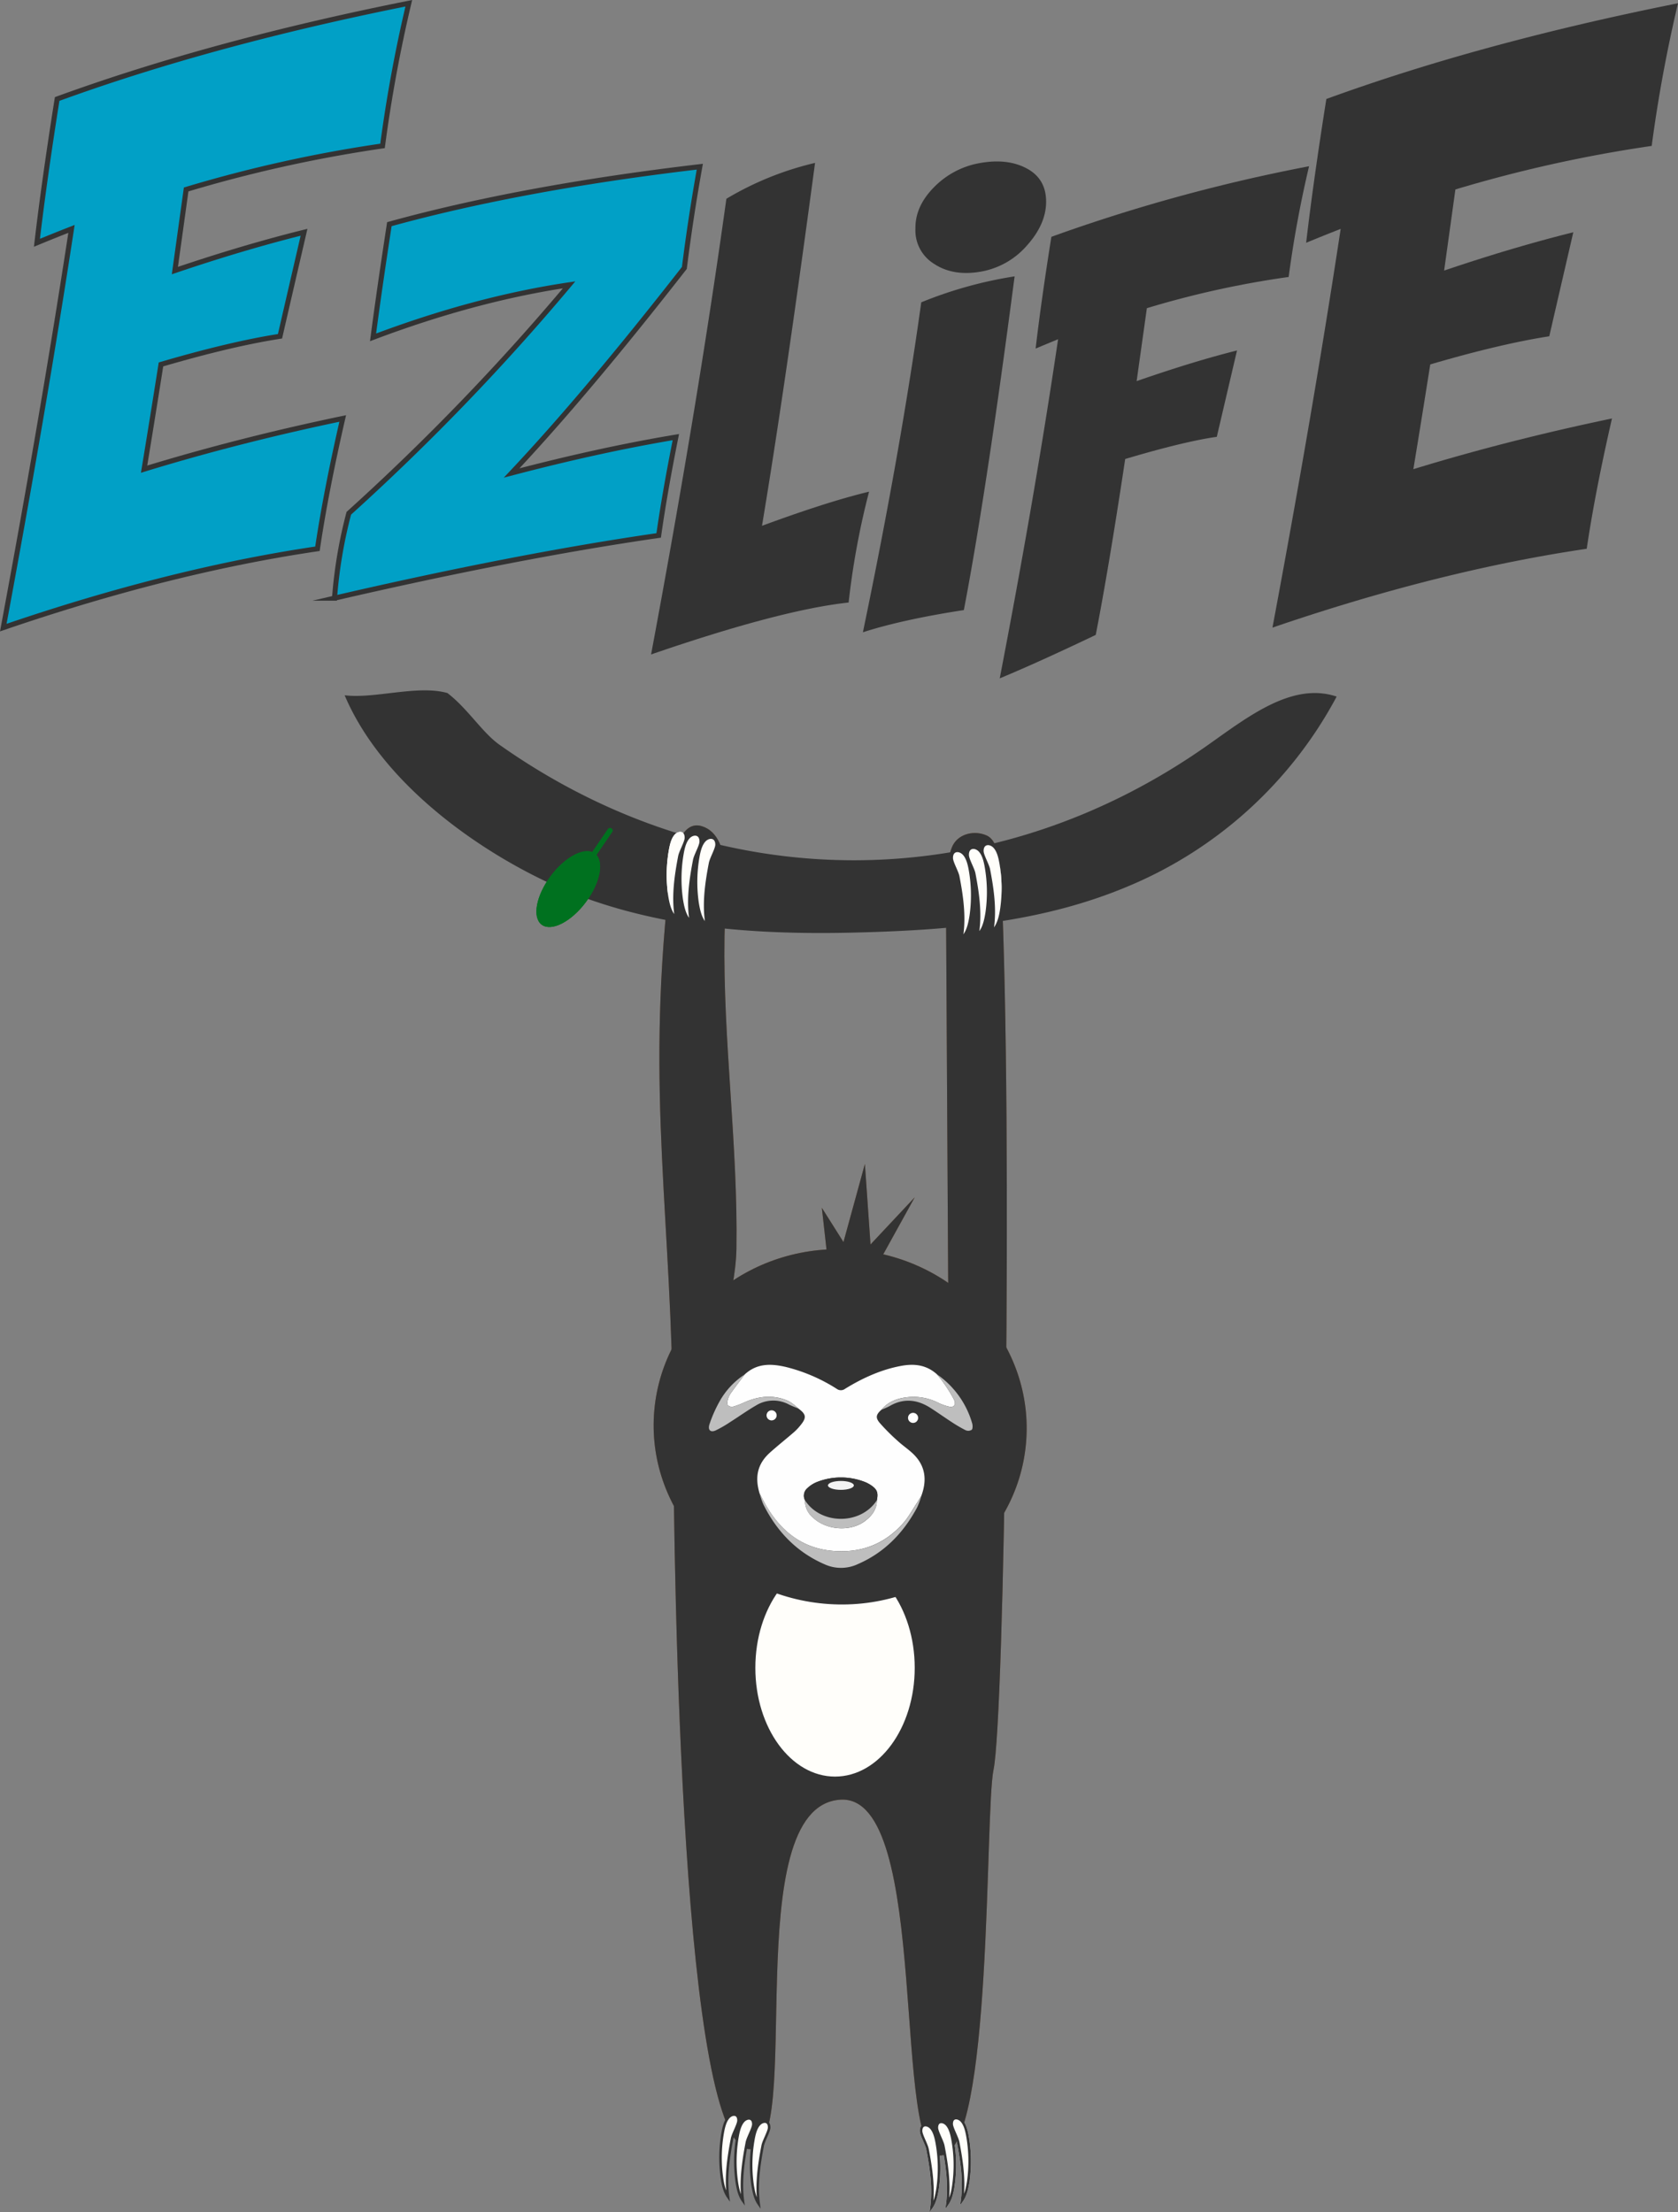 <svg id="Ebene_1" data-name="Ebene 1" xmlns="http://www.w3.org/2000/svg" viewBox="0 0 664.18 875.69"><rect x="0" y="0" width="664.18" height="875.69" fill="#808080" stroke="none"/><defs><style>.cls-1{fill:#835c3f;}.cls-2,.cls-6,.cls-9{fill:#fffefa;}.cls-3,.cls-8{fill:none;stroke-linecap:round;}.cls-3{stroke:#835c3f;}.cls-13,.cls-3,.cls-6,.cls-8,.cls-9{stroke-miterlimit:10;}.cls-13,.cls-3,.cls-8{stroke-width:2px;}.cls-4{fill:#fff;}.cls-5{fill:#333;}.cls-6{stroke:#fff;}.cls-7{fill:#00711f;}.cls-8{stroke:#00711f;}.cls-13,.cls-9{stroke:#333;}.cls-10{fill:#fefefe;}.cls-11{fill:#bebebe;}.cls-12{fill:#f3f3f3;}.cls-13{fill:#01a0c6;}</style></defs><title>neuhängend1</title><path class="cls-1" d="M803.26,357.33c-.27-5.68-.56-16.5-5.75-18.86-4.73-2.15-10.9-.82-13.37,3.75s-2.81,16-2.78,21.16l.86,149.71c.13,22,2.58,45.63-10,63.72-25.9,4.55-56.38,1.05-72.17-20-12.08-16.09-2-34.52-1.63-54.64.66-41.23-5.38-82.63-4.72-123.86.22-13.68,4.13-39.47-8.94-43.53-9.38-2.92-12.13,14.55-13.18,24.33-8.95,83.16,1.33,129.75,1.79,213.4.35,62.53,3.39,285.51,30.37,286,22.13.43-5.37-135.57,35.75-138.37,36.42-2.49,19.79,143.8,40.2,140.81,20.24-3,17-135.82,20.5-152.68C804.54,687.35,807.82,453.94,803.26,357.33Z" transform="translate(-406.93 -7.71)"/><ellipse class="cls-2" cx="330.52" cy="660.23" rx="31.54" ry="43.06"/><ellipse class="cls-1" cx="739.46" cy="572.53" rx="70.3" ry="73.85" transform="translate(-303.21 1250.69) rotate(-84.92)"/><path class="cls-2" d="M800,585.75c-2.86,32.17-32.58,55.81-66.37,52.81s-58.87-31.52-56-63.69,39-63.67,64.81-35.29C775.42,516.77,802.82,553.58,800,585.75Z" transform="translate(-406.93 -7.71)"/><path class="cls-1" d="M724.88,595.33c-8,4-26.79,2.81-38.85,13.17-3.1,2.65-6-.32-5.66,3.75-.22-9.59.88-13,5.42-21.4,5.54-10.31,17.56-16.94,21.42-18.51,6.59-2.69,13.24-2.23,15.71-1.48C732.41,573.72,735.25,590.19,724.88,595.33Z" transform="translate(-406.93 -7.71)"/><path class="cls-1" d="M759.23,609.81c-.54,6-11.47,12.82-24.12,11.7s-22.23-9.74-21.69-15.77,11.23-10,23.88-8.89S759.77,603.77,759.23,609.81Z" transform="translate(-406.93 -7.71)"/><path class="cls-1" d="M749.23,597.49c7.2,5.33,25.88,7.49,35.93,19.82,2.57,3.16,4.38,1.37,3.31,5.3,1.91-9.4,3-13.51,0-22.63-3.64-11.13-14.31-19.77-17.83-22-6-3.81-12.64-4.53-15.2-4.23C745.64,574.9,739.93,590.61,749.23,597.49Z" transform="translate(-406.93 -7.71)"/><path class="cls-3" d="M715.76,621.2s15.64,14,37.82,3.37" transform="translate(-406.93 -7.71)"/><path class="cls-4" d="M751.56,588s6.63,8.81,24.4,8.64Z" transform="translate(-406.93 -7.71)"/><path class="cls-4" d="M723.92,585.55s-8.08,7.51-25.53,4.2Z" transform="translate(-406.93 -7.71)"/><polygon class="cls-1" points="327.74 499.91 325.3 478.13 333.86 491.69 342.34 460.77 344.56 492.65 362.06 473.98 346.8 501.61 327.74 499.91"/><path class="cls-5" d="M639.24,363.43c37,13.19,75.75,14.55,114,13.22,33.73-1.17,67.79-4.46,100-18A166,166,0,0,0,936,283.46c-17.52-5.86-34.92,7.86-50.93,19.16-86.21,60.88-194.2,60.85-280.39-.05-6.91-4.88-12.57-14.32-20.66-20.51-11.75-3.32-28.74,2.36-40.67.89C560.26,322.87,607.71,352.2,639.24,363.43Z" transform="translate(-406.93 -7.71)"/><path class="cls-2" d="M786.69,354.57c1.45,7.5,2.59,15.36,1.58,23,1.41-2,2-4.76,2.43-7.5a57.46,57.46,0,0,0-.32-17.9c-.41-2.28-1-4.65-2.36-6.1s-3.91-1.66-3.88,1.31C784.16,349,786.32,352.61,786.69,354.57Z" transform="translate(-406.93 -7.71)"/><path class="cls-2" d="M793,353.3c1.45,7.5,2.59,15.36,1.58,23,1.41-2,2-4.76,2.43-7.5a57.16,57.16,0,0,0-.32-17.9c-.41-2.29-1-4.66-2.35-6.1s-3.92-1.66-3.89,1.31C790.42,347.68,792.58,351.34,793,353.3Z" transform="translate(-406.93 -7.71)"/><path class="cls-2" d="M798.82,351.8c1.44,7.5,2.59,15.36,1.57,23,1.41-2,2.05-4.76,2.44-7.5a57.16,57.16,0,0,0-.33-17.9c-.4-2.29-1-4.66-2.35-6.1s-3.92-1.66-3.89,1.31C796.28,346.18,798.44,349.84,798.82,351.8Z" transform="translate(-406.93 -7.71)"/><path class="cls-2" d="M687.5,349.32c-1.44,7.5-2.59,15.36-1.57,23-1.42-2-2-4.76-2.44-7.5a57.46,57.46,0,0,1,.32-17.9c.41-2.28,1-4.65,2.36-6.1s3.92-1.66,3.88,1.31C690,343.71,687.87,347.36,687.5,349.32Z" transform="translate(-406.93 -7.71)"/><path class="cls-2" d="M681.24,348.05c-1.44,7.5-2.59,15.36-1.57,23-1.42-2-2-4.76-2.44-7.5a57.46,57.46,0,0,1,.32-17.9c.41-2.29,1-4.66,2.36-6.1s3.92-1.66,3.88,1.31C683.78,342.43,681.61,346.09,681.24,348.05Z" transform="translate(-406.93 -7.71)"/><path class="cls-2" d="M675.37,346.55c-1.44,7.5-2.59,15.36-1.57,23-1.41-2-2-4.76-2.43-7.5a56.86,56.86,0,0,1,.32-17.9c.41-2.29,1-4.66,2.35-6.1s3.92-1.66,3.89,1.31C677.91,340.93,675.75,344.59,675.37,346.55Z" transform="translate(-406.93 -7.71)"/><path class="cls-2" d="M708.81,857.12c-1.44,7.5-2.59,15.35-1.57,23-1.41-2-2-4.77-2.44-7.5a57.45,57.45,0,0,1,.32-17.9c.41-2.29,1-4.66,2.36-6.1s3.92-1.66,3.89,1.31C711.35,851.5,709.19,855.16,708.81,857.12Z" transform="translate(-406.93 -7.71)"/><path class="cls-2" d="M702.55,855.85c-1.44,7.5-2.59,15.35-1.57,23-1.41-2-2.05-4.77-2.44-7.5a57.52,57.52,0,0,1,.32-17.91c.41-2.28,1-4.65,2.36-6.1s3.92-1.65,3.89,1.32C705.09,850.23,702.93,853.89,702.55,855.85Z" transform="translate(-406.93 -7.71)"/><path class="cls-2" d="M696.69,854.35c-1.45,7.49-2.59,15.35-1.58,23-1.41-2-2.05-4.77-2.43-7.5a56.92,56.92,0,0,1,.32-17.91c.41-2.28,1-4.65,2.35-6.1s3.92-1.65,3.89,1.32C699.22,848.73,697.06,852.39,696.69,854.35Z" transform="translate(-406.93 -7.71)"/><path class="cls-6" d="M774.05,858.5c1.45,7.5,2.59,15.36,1.58,23,1.41-2,2-4.76,2.43-7.5a56.86,56.86,0,0,0-.32-17.9c-.41-2.28-1-4.65-2.35-6.1s-3.92-1.66-3.89,1.31C771.52,852.89,773.68,856.55,774.05,858.5Z" transform="translate(-406.93 -7.71)"/><path class="cls-6" d="M780.32,857.23c1.44,7.5,2.58,15.36,1.57,23,1.41-2,2.05-4.76,2.43-7.5a56.86,56.86,0,0,0-.32-17.9c-.41-2.28-1-4.65-2.35-6.1s-3.92-1.66-3.89,1.31C777.78,851.62,779.94,855.27,780.32,857.23Z" transform="translate(-406.93 -7.71)"/><path class="cls-6" d="M786.18,855.73c1.44,7.5,2.59,15.36,1.57,23,1.41-2,2-4.76,2.44-7.5a57.46,57.46,0,0,0-.32-17.9c-.41-2.29-1-4.65-2.36-6.1s-3.92-1.66-3.89,1.31C783.64,850.12,785.8,853.77,786.18,855.73Z" transform="translate(-406.93 -7.71)"/><ellipse class="cls-7" cx="631.83" cy="359.62" rx="17.58" ry="8.67" transform="translate(-441.36 642.82) rotate(-53.23)"/><line class="cls-8" x1="232.55" y1="341.83" x2="241.46" y2="328.78"/><path class="cls-5" d="M803.26,357.33c-.27-5.68-.56-16.5-5.75-18.86-4.73-2.15-10.9-.82-13.37,3.75s-2.81,16-2.78,21.16l.86,149.71c.13,22,2.58,45.63-10,63.72-25.9,4.55-56.38,1.05-72.17-20-12.08-16.09-2-34.52-1.63-54.64.66-41.23-5.38-82.63-4.72-123.86.22-13.68,4.13-39.47-8.94-43.53-9.38-2.92-12.13,14.55-13.18,24.33-8.95,83.16,1.33,129.75,1.79,213.4.35,62.53,3.39,285.51,30.37,286,22.13.43-5.37-135.57,35.75-138.37,36.42-2.49,19.79,143.8,40.2,140.81,20.24-3,17-135.82,20.5-152.68C804.54,687.35,807.82,453.94,803.26,357.33Z" transform="translate(-406.93 -7.71)"/><ellipse class="cls-2" cx="330.52" cy="660.23" rx="31.54" ry="43.06"/><ellipse class="cls-5" cx="739.46" cy="572.53" rx="70.3" ry="73.85" transform="translate(-303.21 1250.69) rotate(-84.92)"/><path class="cls-5" d="M800,585.75c-2.86,32.17-32.58,55.81-66.37,52.81s-58.87-31.52-56-63.69,39-63.67,64.81-35.29C775.42,516.77,802.82,553.58,800,585.75Z" transform="translate(-406.93 -7.71)"/><polygon class="cls-5" points="327.74 499.91 325.3 478.13 333.86 491.69 342.34 460.77 344.56 492.65 362.06 473.98 346.8 501.61 327.74 499.91"/><path class="cls-2" d="M786.69,354.57c1.45,7.5,2.59,15.36,1.58,23,1.41-2,2-4.76,2.43-7.5a57.46,57.46,0,0,0-.32-17.9c-.41-2.28-1-4.65-2.36-6.1s-3.91-1.66-3.88,1.31C784.16,349,786.32,352.61,786.69,354.57Z" transform="translate(-406.93 -7.71)"/><path class="cls-2" d="M793,353.3c1.45,7.5,2.59,15.36,1.58,23,1.41-2,2-4.76,2.43-7.5a57.16,57.16,0,0,0-.32-17.9c-.41-2.29-1-4.66-2.35-6.1s-3.92-1.66-3.89,1.31C790.42,347.68,792.58,351.34,793,353.3Z" transform="translate(-406.93 -7.71)"/><path class="cls-2" d="M798.82,351.8c1.44,7.5,2.59,15.36,1.57,23,1.41-2,2.05-4.76,2.44-7.5a57.16,57.16,0,0,0-.33-17.9c-.4-2.29-1-4.66-2.35-6.1s-3.92-1.66-3.89,1.31C796.28,346.18,798.44,349.84,798.82,351.8Z" transform="translate(-406.93 -7.71)"/><path class="cls-2" d="M687.5,349.32c-1.44,7.5-2.59,15.36-1.57,23-1.42-2-2-4.76-2.44-7.5a57.46,57.46,0,0,1,.32-17.9c.41-2.28,1-4.65,2.36-6.1s3.92-1.66,3.88,1.31C690,343.71,687.87,347.36,687.5,349.32Z" transform="translate(-406.93 -7.71)"/><path class="cls-2" d="M681.24,348.05c-1.44,7.5-2.59,15.36-1.57,23-1.42-2-2-4.76-2.44-7.5a57.46,57.46,0,0,1,.32-17.9c.41-2.29,1-4.66,2.36-6.1s3.92-1.66,3.88,1.31C683.78,342.43,681.61,346.09,681.24,348.05Z" transform="translate(-406.93 -7.71)"/><path class="cls-2" d="M675.37,346.55c-1.44,7.5-2.59,15.36-1.57,23-1.41-2-2-4.76-2.43-7.5a56.86,56.86,0,0,1,.32-17.9c.41-2.29,1-4.66,2.35-6.1s3.92-1.66,3.89,1.31C677.91,340.93,675.75,344.59,675.37,346.55Z" transform="translate(-406.93 -7.71)"/><path class="cls-9" d="M708.81,857.12c-1.44,7.5-2.59,15.35-1.57,23-1.41-2-2-4.77-2.44-7.5a57.45,57.45,0,0,1,.32-17.9c.41-2.29,1-4.66,2.36-6.1s3.92-1.66,3.89,1.31C711.35,851.5,709.19,855.16,708.81,857.12Z" transform="translate(-406.93 -7.71)"/><path class="cls-9" d="M702.55,855.85c-1.44,7.5-2.59,15.35-1.57,23-1.41-2-2.05-4.77-2.44-7.5a57.52,57.52,0,0,1,.32-17.91c.41-2.28,1-4.65,2.36-6.1s3.92-1.65,3.89,1.32C705.09,850.23,702.93,853.89,702.55,855.85Z" transform="translate(-406.93 -7.71)"/><path class="cls-9" d="M696.69,854.35c-1.45,7.49-2.59,15.35-1.58,23-1.41-2-2.05-4.77-2.43-7.5a56.92,56.92,0,0,1,.32-17.91c.41-2.28,1-4.65,2.35-6.1s3.92-1.65,3.89,1.32C699.22,848.73,697.06,852.39,696.69,854.35Z" transform="translate(-406.93 -7.71)"/><path class="cls-9" d="M774.05,858.5c1.45,7.5,2.59,15.36,1.58,23,1.41-2,2-4.76,2.43-7.5a56.86,56.86,0,0,0-.32-17.9c-.41-2.28-1-4.65-2.35-6.1s-3.92-1.66-3.89,1.31C771.52,852.89,773.68,856.55,774.05,858.5Z" transform="translate(-406.93 -7.71)"/><path class="cls-9" d="M780.32,857.23c1.44,7.5,2.58,15.36,1.57,23,1.41-2,2.05-4.76,2.43-7.5a56.86,56.86,0,0,0-.32-17.9c-.41-2.28-1-4.65-2.35-6.1s-3.92-1.66-3.89,1.31C777.78,851.62,779.94,855.27,780.32,857.23Z" transform="translate(-406.93 -7.71)"/><path class="cls-9" d="M786.18,855.73c1.44,7.5,2.59,15.36,1.57,23,1.41-2,2-4.76,2.44-7.5a57.46,57.46,0,0,0-.32-17.9c-.41-2.29-1-4.65-2.36-6.1s-3.92-1.66-3.89,1.31C783.64,850.12,785.8,853.77,786.18,855.73Z" transform="translate(-406.93 -7.71)"/><ellipse class="cls-7" cx="631.83" cy="359.62" rx="17.58" ry="8.67" transform="translate(-441.36 642.82) rotate(-53.23)"/><line class="cls-8" x1="232.55" y1="341.83" x2="241.46" y2="328.78"/><path class="cls-10" d="M707.59,598.93c-2-6.66-.76-11.8,4.07-16.16,3.13-2.81,6.41-5.4,9.58-8.15a20.9,20.9,0,0,0,2.38-2.5c2.63-3.16,2.5-4.47-.62-6.78a21.33,21.33,0,0,0-3.78-2.91c-5.85-2.68-11.71-2.16-17.51.37a30.73,30.73,0,0,1-4.44,1.7,2.42,2.42,0,0,1-2.2-.45c-.37-.46-.21-1.69,0-2.48a8.64,8.64,0,0,1,1.3-2.59c1.74-2.43,3.56-4.8,5.35-7.19,4.93-4.53,10.54-4.27,16.28-2.94a67.58,67.58,0,0,1,20.1,8.64,2.75,2.75,0,0,0,3.32,0c7-4.3,14.36-7.64,22.3-9.09,5.1-.93,9.89-.42,14.09,3.37.89,1.14,1.85,2.22,2.66,3.44a55.12,55.12,0,0,1,4.06,6.56c.94,2,0,3.19-1.92,2.77a19.91,19.91,0,0,1-4.08-1.41,22,22,0,0,0-11.33-2.42c-4.26.33-8.34,1.41-11.45,5.12-2.1,1.9-2.38,3.1-.52,5.27a82.09,82.09,0,0,0,7,7c1.83,1.69,3.88,3.08,5.73,4.76,5,4.55,6.16,10.23,3.65,17-.49.81-1,1.66-1.47,2.44-2,2.93-3.66,6.17-6,8.71-7.64,8.44-17,11.52-27.58,10.64-11.77-1-20.43-7.43-26.7-18.43C709.1,601.82,708.36,600.36,707.59,598.93ZM754,601.62c.6-2.89.16-4.23-2.06-5.79a13.07,13.07,0,0,0-2.93-1.55,25.93,25.93,0,0,0-18.58.06,12,12,0,0,0-3.87,2.43,3.94,3.94,0,0,0-1,4.84,8.55,8.55,0,0,0,2.85,6.57c5.28,5.3,15.1,6.11,21,1.58C751.84,607.85,754,605.45,754,601.62Z" transform="translate(-406.93 -7.71)"/><path class="cls-11" d="M707.59,598.93c.77,1.43,1.51,2.89,2.31,4.3,6.27,11,14.93,17.46,26.7,18.43,10.6.88,19.94-2.2,27.58-10.64,2.3-2.54,4-5.78,6-8.71.52-.78,1-1.63,1.47-2.44a35.41,35.41,0,0,1-1.73,4.62c-5.56,10.41-13.31,18-23.38,22.37a15.65,15.65,0,0,1-13,.2q-16.09-6.9-24.49-23.87A35.05,35.05,0,0,1,707.59,598.93Z" transform="translate(-406.93 -7.71)"/><path class="cls-11" d="M755.76,565.84c3.11-3.71,7.19-4.79,11.45-5.12a22,22,0,0,1,11.33,2.42,19.91,19.91,0,0,0,4.08,1.41c1.91.42,2.86-.82,1.92-2.77a55.12,55.12,0,0,0-4.06-6.56c-.81-1.22-1.77-2.3-2.66-3.44a35.46,35.46,0,0,1,13.92,19.42c.24.76.22,2.17-.18,2.51a2.56,2.56,0,0,1-2.41.18,54.54,54.54,0,0,1-5.6-3.28c-2.77-1.8-5.47-3.73-8.25-5.51-5.24-3.38-10.62-4-16.16-.83C758.05,564.88,756.89,565.32,755.76,565.84Z" transform="translate(-406.93 -7.71)"/><path class="cls-11" d="M701.73,551.79c-1.79,2.39-3.61,4.76-5.35,7.19a8.64,8.64,0,0,0-1.3,2.59c-.22.79-.38,2,0,2.48a2.42,2.42,0,0,0,2.2.45,30.73,30.73,0,0,0,4.44-1.7c5.8-2.53,11.66-3,17.51-.37a21.33,21.33,0,0,1,3.78,2.91c-1.26-.54-2.56-1-3.79-1.62a13.07,13.07,0,0,0-13.16.43c-3.44,2-6.71,4.35-10.08,6.48a46.63,46.63,0,0,1-5.79,3.34c-2.08.93-3.21-.23-2.4-2.56a52.37,52.37,0,0,1,4-9A30.36,30.36,0,0,1,701.73,551.79Z" transform="translate(-406.93 -7.71)"/><path class="cls-5" d="M725.55,601.61a3.94,3.94,0,0,1,1-4.84,12,12,0,0,1,3.87-2.43,25.93,25.93,0,0,1,18.58-.06,13.07,13.07,0,0,1,2.93,1.55c2.22,1.56,2.66,2.9,2.06,5.79C747.62,611.47,731.83,611.37,725.55,601.61Zm14.26-4.12c1.4-.27,2.73-.48,4-.82.39-.11.7-.61,1-.93-.31-.34-.57-.85-.94-1a11.67,11.67,0,0,0-8.35,0c-.37.14-.65.64-1,1,.34.32.65.83,1,.93C737.05,597,738.45,597.23,739.81,597.49Z" transform="translate(-406.93 -7.71)"/><path class="cls-11" d="M725.55,601.61c6.28,9.76,22.07,9.86,28.46,0,0,3.83-2.17,6.23-4.65,8.14-5.86,4.53-15.68,3.72-21-1.58A8.55,8.55,0,0,1,725.55,601.61Z" transform="translate(-406.93 -7.71)"/><ellipse class="cls-12" cx="332.84" cy="588.02" rx="5.13" ry="1.76"/><circle class="cls-4" cx="305.41" cy="560.29" r="2"/><circle class="cls-4" cx="361.41" cy="561.29" r="2"/><path class="cls-13" d="M408.23,256.16q16-85.76,27-157.84-6.84,2.67-13.68,5.5,2.82-24.22,8-56.92Q490.71,24.6,568.74,9a567.14,567.14,0,0,0-10.4,56.47,539.59,539.59,0,0,0-77.73,17.24l-4.46,32.11q27.19-9.22,51.12-15.16-5.79,25-9.51,41.17-19.32,3-47.11,11.14-3.57,22.59-6.69,41.47,37.31-11.44,78.62-20.07-6.69,29.15-10,51.58Q474.23,233.56,408.23,256.16Z" transform="translate(-406.93 -7.71)"/><path class="cls-13" d="M632.19,120.47Q595,126,554.59,141.26q2.53-19.29,6.46-44.81Q613.37,82,683.93,73.7q-3.58,19.86-6.12,40.07-39,50-68.37,81.18,35.12-9.22,65-14.2Q670,203,667.65,219.67q-56,8.09-128.31,24.83A186.06,186.06,0,0,1,545,210.89,912.23,912.23,0,0,0,632.19,120.47Z" transform="translate(-406.93 -7.71)"/><path class="cls-5" d="M664.64,266.78q18.48-98.85,29.8-180.38a122.93,122.93,0,0,1,35.1-14.2q-12,89.73-21,143.66,26-9.59,42.38-13.51a309.55,309.55,0,0,0-8.09,43.88Q716,249.11,664.64,266.78Z" transform="translate(-406.93 -7.71)"/><path class="cls-5" d="M748.48,258q14.89-71.59,23.1-130.61a164.83,164.83,0,0,1,36.95-10.28q-11.21,85.8-20.09,132.11Q764.31,252.92,748.48,258ZM769.27,98.18q-.12-8.9,7.51-16.51a33.33,33.33,0,0,1,18.36-9.47q10.74-1.85,18.3,2.25T821,87.56q0,8.89-7.63,17.38A31.27,31.27,0,0,1,795,115.27q-10.86,1.85-18.36-3.12A15.53,15.53,0,0,1,769.27,98.18Z" transform="translate(-406.93 -7.71)"/><path class="cls-5" d="M825.74,142q-4.5,1.85-8.89,3.69,2.19-18.81,6.23-44.23a673.48,673.48,0,0,1,102-27.94A444.36,444.36,0,0,0,917,117.35a371.2,371.2,0,0,0-56.12,12.36l-4.05,28.87q22.63-7.86,39.73-12.13l-8,34.18q-13,1.86-36.26,8.78-6.46,43-11.66,69.64-23.22,11.08-38,17.2Q816.62,203.74,825.74,142Z" transform="translate(-406.93 -7.71)"/><path class="cls-5" d="M910.59,256.16q16.06-85.76,27-157.84-6.82,2.67-13.67,5.5,2.82-24.22,8-56.92Q993.08,24.6,1071.11,9a570.14,570.14,0,0,0-10.41,56.47A539.89,539.89,0,0,0,983,82.71l-4.46,32.11q27.21-9.22,51.13-15.16-5.79,25-9.51,41.17-19.32,3-47.11,11.14-3.57,22.59-6.69,41.47,37.3-11.44,78.62-20.07-6.69,29.15-10,51.58Q976.58,233.56,910.59,256.16Z" transform="translate(-406.93 -7.71)"/></svg>